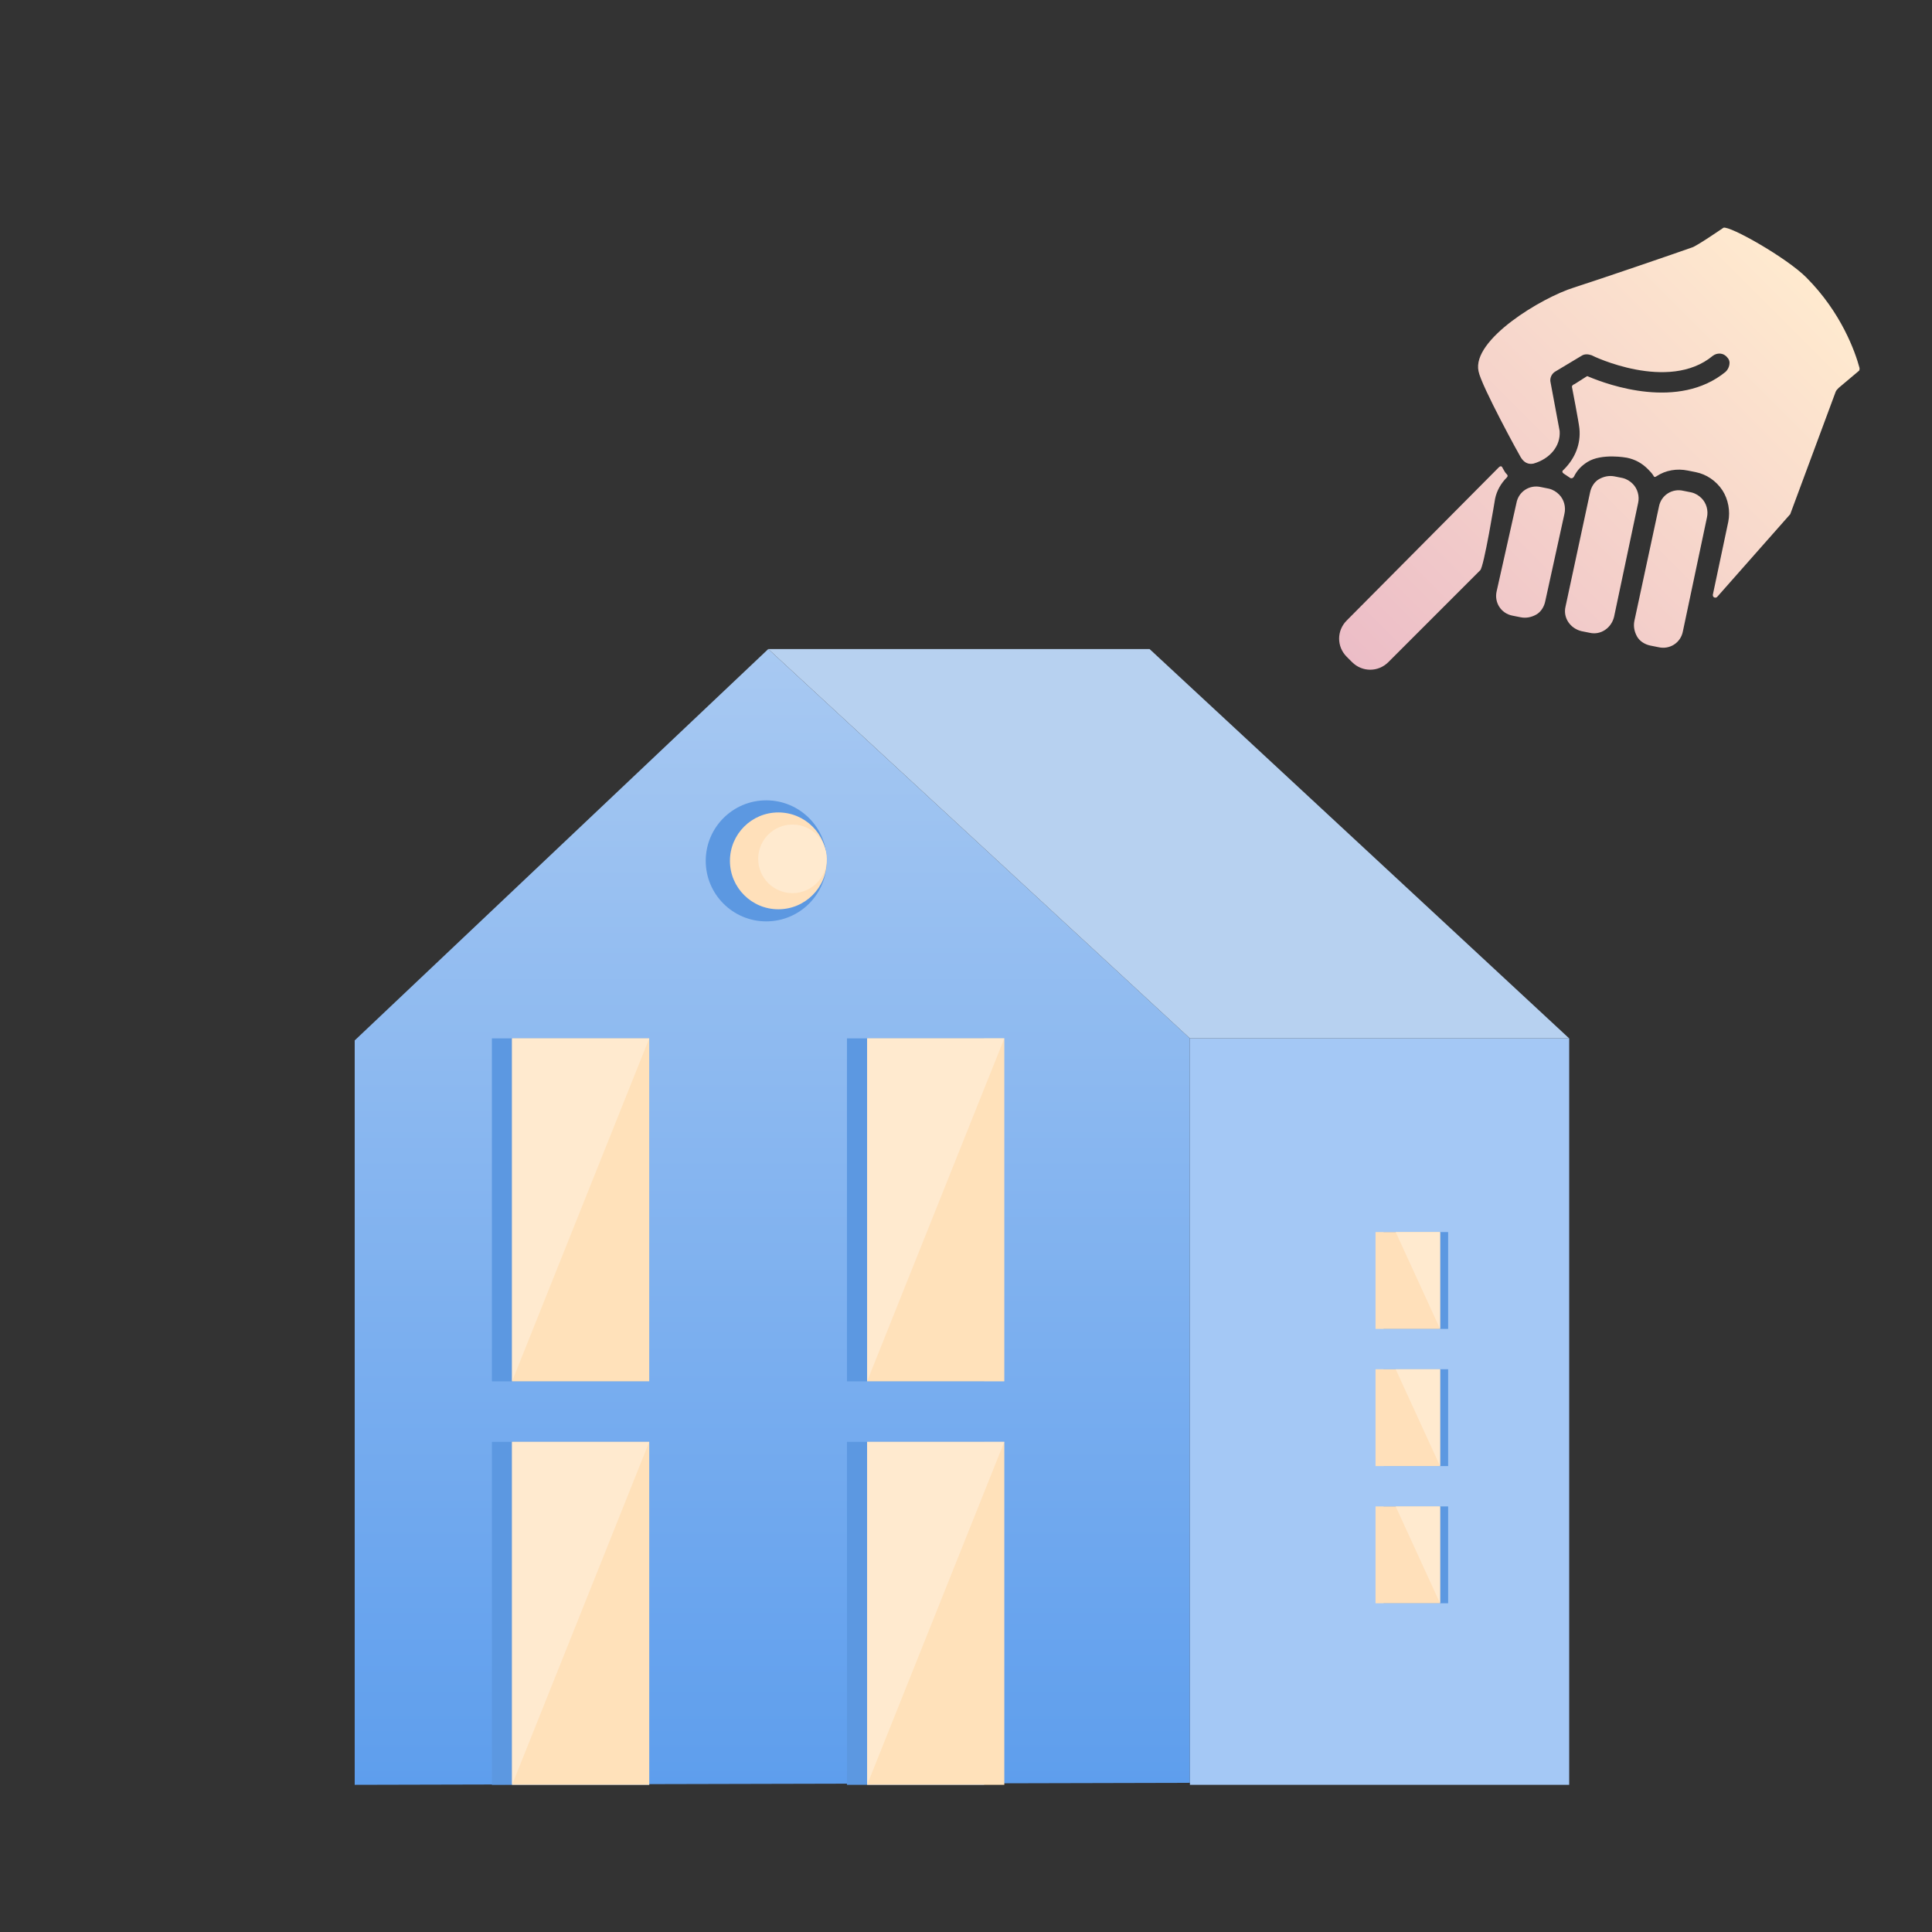 <svg width="256" height="256" viewBox="0 0 256 256" fill="none" xmlns="http://www.w3.org/2000/svg">
<rect x="0" y="0" width="256" height="256" fill="#333333" stroke="none"/>
<path d="M101.8 86L157.67 137.592V236.233L47 236.5V137.86L101.8 86Z" fill="url(#paint0_linear)"/>
<path d="M152.323 86H101.8L157.67 137.592H207.925L152.323 86Z" fill="#B7D1F0"/>
<rect x="157.67" y="137.592" width="50.256" height="98.908" fill="#A4C8F5"/>
<rect x="65.178" y="137.592" width="20.851" height="45.444" fill="#5C98E1"/>
<rect x="67.851" y="137.592" width="18.178" height="45.444" fill="#FFE1BA"/>
<path d="M67.851 137.592H86.028L67.851 183.036V137.592Z" fill="#FFEACF"/>
<rect x="112.226" y="137.592" width="18.178" height="45.444" fill="#5C98E1"/>
<rect x="114.899" y="137.592" width="18.178" height="45.444" fill="#FFE1BA"/>
<path d="M114.899 137.592H133.076L114.899 183.036V137.592Z" fill="#FFEACF"/>
<rect x="65.178" y="191.056" width="20.851" height="45.444" fill="#5C98E1"/>
<rect x="67.851" y="191.056" width="18.178" height="45.444" fill="#FFE1BA"/>
<path d="M67.851 191.056H86.028L67.851 236.5V191.056Z" fill="#FFEACF"/>
<rect x="112.226" y="191.056" width="18.178" height="45.444" fill="#5C98E1"/>
<rect x="114.899" y="191.056" width="18.178" height="45.444" fill="#FFE1BA"/>
<path d="M114.899 191.056H133.076L114.899 236.5V191.056Z" fill="#FFEACF"/>
<circle cx="101.533" cy="114.068" r="8.02" fill="#5C98E1"/>
<circle cx="103.137" cy="114.068" r="6.416" fill="#FFE0BA"/>
<circle cx="105.008" cy="113.801" r="4.544" fill="#FFEACF"/>
<rect x="183.332" y="163.255" width="8.554" height="12.831" fill="#5C98E1"/>
<rect x="182.263" y="163.255" width="8.554" height="12.831" fill="#FFE0BA"/>
<path d="M184.936 163.255H190.817V176.086L184.936 163.255Z" fill="#FFEACF"/>
<rect x="183.332" y="181.432" width="8.554" height="12.831" fill="#5C98E1"/>
<rect x="182.263" y="181.432" width="8.554" height="12.831" fill="#FFE0BA"/>
<path d="M184.936 181.432H190.817V194.264L184.936 181.432Z" fill="#FFEACF"/>
<rect x="183.332" y="199.61" width="8.554" height="12.831" fill="#5C98E1"/>
<rect x="182.263" y="199.61" width="8.554" height="12.831" fill="#FFE0BA"/>
<path d="M184.936 199.61H190.817V212.441L184.936 199.61Z" fill="#FFEACF"/>
<path fill-rule="evenodd" clip-rule="evenodd" d="M198.601 61.924L178.448 82.218C177.105 83.562 177.105 85.683 178.448 87.027L179.155 87.734C180.499 89.077 182.62 89.077 183.964 87.734L196.126 75.572C196.621 75.218 198.106 66.096 198.106 66.096C198.318 65.036 198.884 64.046 199.661 63.268C199.803 63.127 199.803 62.985 199.661 62.844C199.454 62.637 199.361 62.467 199.242 62.253L199.242 62.253C199.199 62.174 199.152 62.09 199.096 61.995C199.096 61.995 198.954 61.571 198.601 61.924ZM217.056 66.662C217.268 65.743 216.985 64.753 216.349 64.116C215.996 63.763 215.571 63.48 215.006 63.339L213.945 63.127C213.238 62.985 212.531 63.127 211.894 63.48C211.258 63.834 210.834 64.541 210.692 65.248L207.44 80.38C207.086 81.865 208.076 83.279 209.561 83.633L210.622 83.845C212.106 84.198 213.521 83.208 213.874 81.723L217.056 66.662ZM206.591 65.531C207.227 66.167 207.51 67.157 207.298 68.076L204.753 79.673C204.611 80.38 204.187 81.087 203.55 81.441C202.914 81.794 202.207 81.936 201.5 81.794L200.439 81.582C198.884 81.299 197.964 79.814 198.318 78.329L200.934 66.662C201.217 65.106 202.702 64.187 204.187 64.541L205.247 64.753C205.813 64.894 206.237 65.177 206.591 65.531ZM226.178 68.571C226.39 67.652 226.107 66.662 225.471 66.025C225.117 65.672 224.693 65.389 224.127 65.248L223.067 65.036C221.582 64.682 220.097 65.601 219.814 67.157L216.561 82.289C216.42 82.996 216.561 83.703 216.915 84.34C217.268 84.976 217.975 85.4 218.682 85.542L219.743 85.754C221.228 86.107 222.713 85.188 222.996 83.632L226.178 68.571ZM203.197 61.429C202.49 61.571 201.924 61.288 201.5 60.581C201.429 60.51 196.267 51.106 195.914 49.196C194.994 45.025 204.258 39.438 208.571 38.095C212.106 36.964 222.218 33.499 224.198 32.791C224.764 32.65 228.37 30.175 228.37 30.175C229.218 29.892 236.714 34.135 239.33 36.751C243.997 41.418 245.835 46.651 246.401 48.772C246.401 48.914 246.401 49.055 246.33 49.126L243.643 51.388C243.431 51.601 243.29 51.742 243.219 51.954L237.209 68.147L237.138 68.218L227.521 79.107C227.38 79.248 226.956 79.248 226.956 78.824L229.006 69.137C229.289 67.723 229.006 66.167 228.228 64.965C227.38 63.692 226.107 62.844 224.693 62.561L223.632 62.349C222.218 62.066 220.733 62.278 219.46 63.126C219.39 63.197 219.177 63.268 219.107 63.056C218.895 62.702 218.612 62.419 218.329 62.136C217.551 61.359 216.632 60.864 215.571 60.651C215.571 60.651 212.248 60.015 210.339 61.217C209.561 61.712 208.995 62.278 208.571 63.126C208.429 63.409 208.147 63.409 208.076 63.339C207.899 63.233 207.775 63.144 207.652 63.056C207.528 62.967 207.404 62.879 207.227 62.773C206.853 62.523 207.084 62.329 207.193 62.238C207.207 62.226 207.219 62.215 207.227 62.207C208.712 60.722 209.49 58.813 209.278 56.762C209.207 55.985 208.288 51.247 208.288 51.247C208.288 51.106 208.429 50.964 208.642 50.894L210.197 49.904C210.268 49.833 210.409 49.833 210.48 49.904C213.167 51.035 222.43 54.358 228.653 49.267C228.936 48.984 229.077 48.701 229.148 48.348C229.218 47.994 229.148 47.641 228.865 47.358C228.37 46.721 227.521 46.721 226.956 47.146C221.087 52.025 210.975 47.146 210.904 47.075C210.48 46.934 209.985 46.863 209.561 47.146L206.025 49.267C205.601 49.55 205.318 50.116 205.46 50.681L206.662 57.116C206.803 59.096 205.389 60.793 203.197 61.429Z" fill="url(#paint1_linear)"/>
<defs>
<linearGradient id="paint0_linear" x1="102.335" y1="86" x2="102.335" y2="236.5" gradientUnits="userSpaceOnUse">
<stop stop-color="#A8C9F2"/>
<stop offset="1" stop-color="#5E9EED"/>
</linearGradient>
<linearGradient id="paint1_linear" x1="183.184" y1="91.763" x2="238.763" y2="36.184" gradientUnits="userSpaceOnUse">
<stop stop-color="#ECBDC7"/>
<stop offset="1" stop-color="#FFEACF"/>
</linearGradient>
</defs>
</svg>
